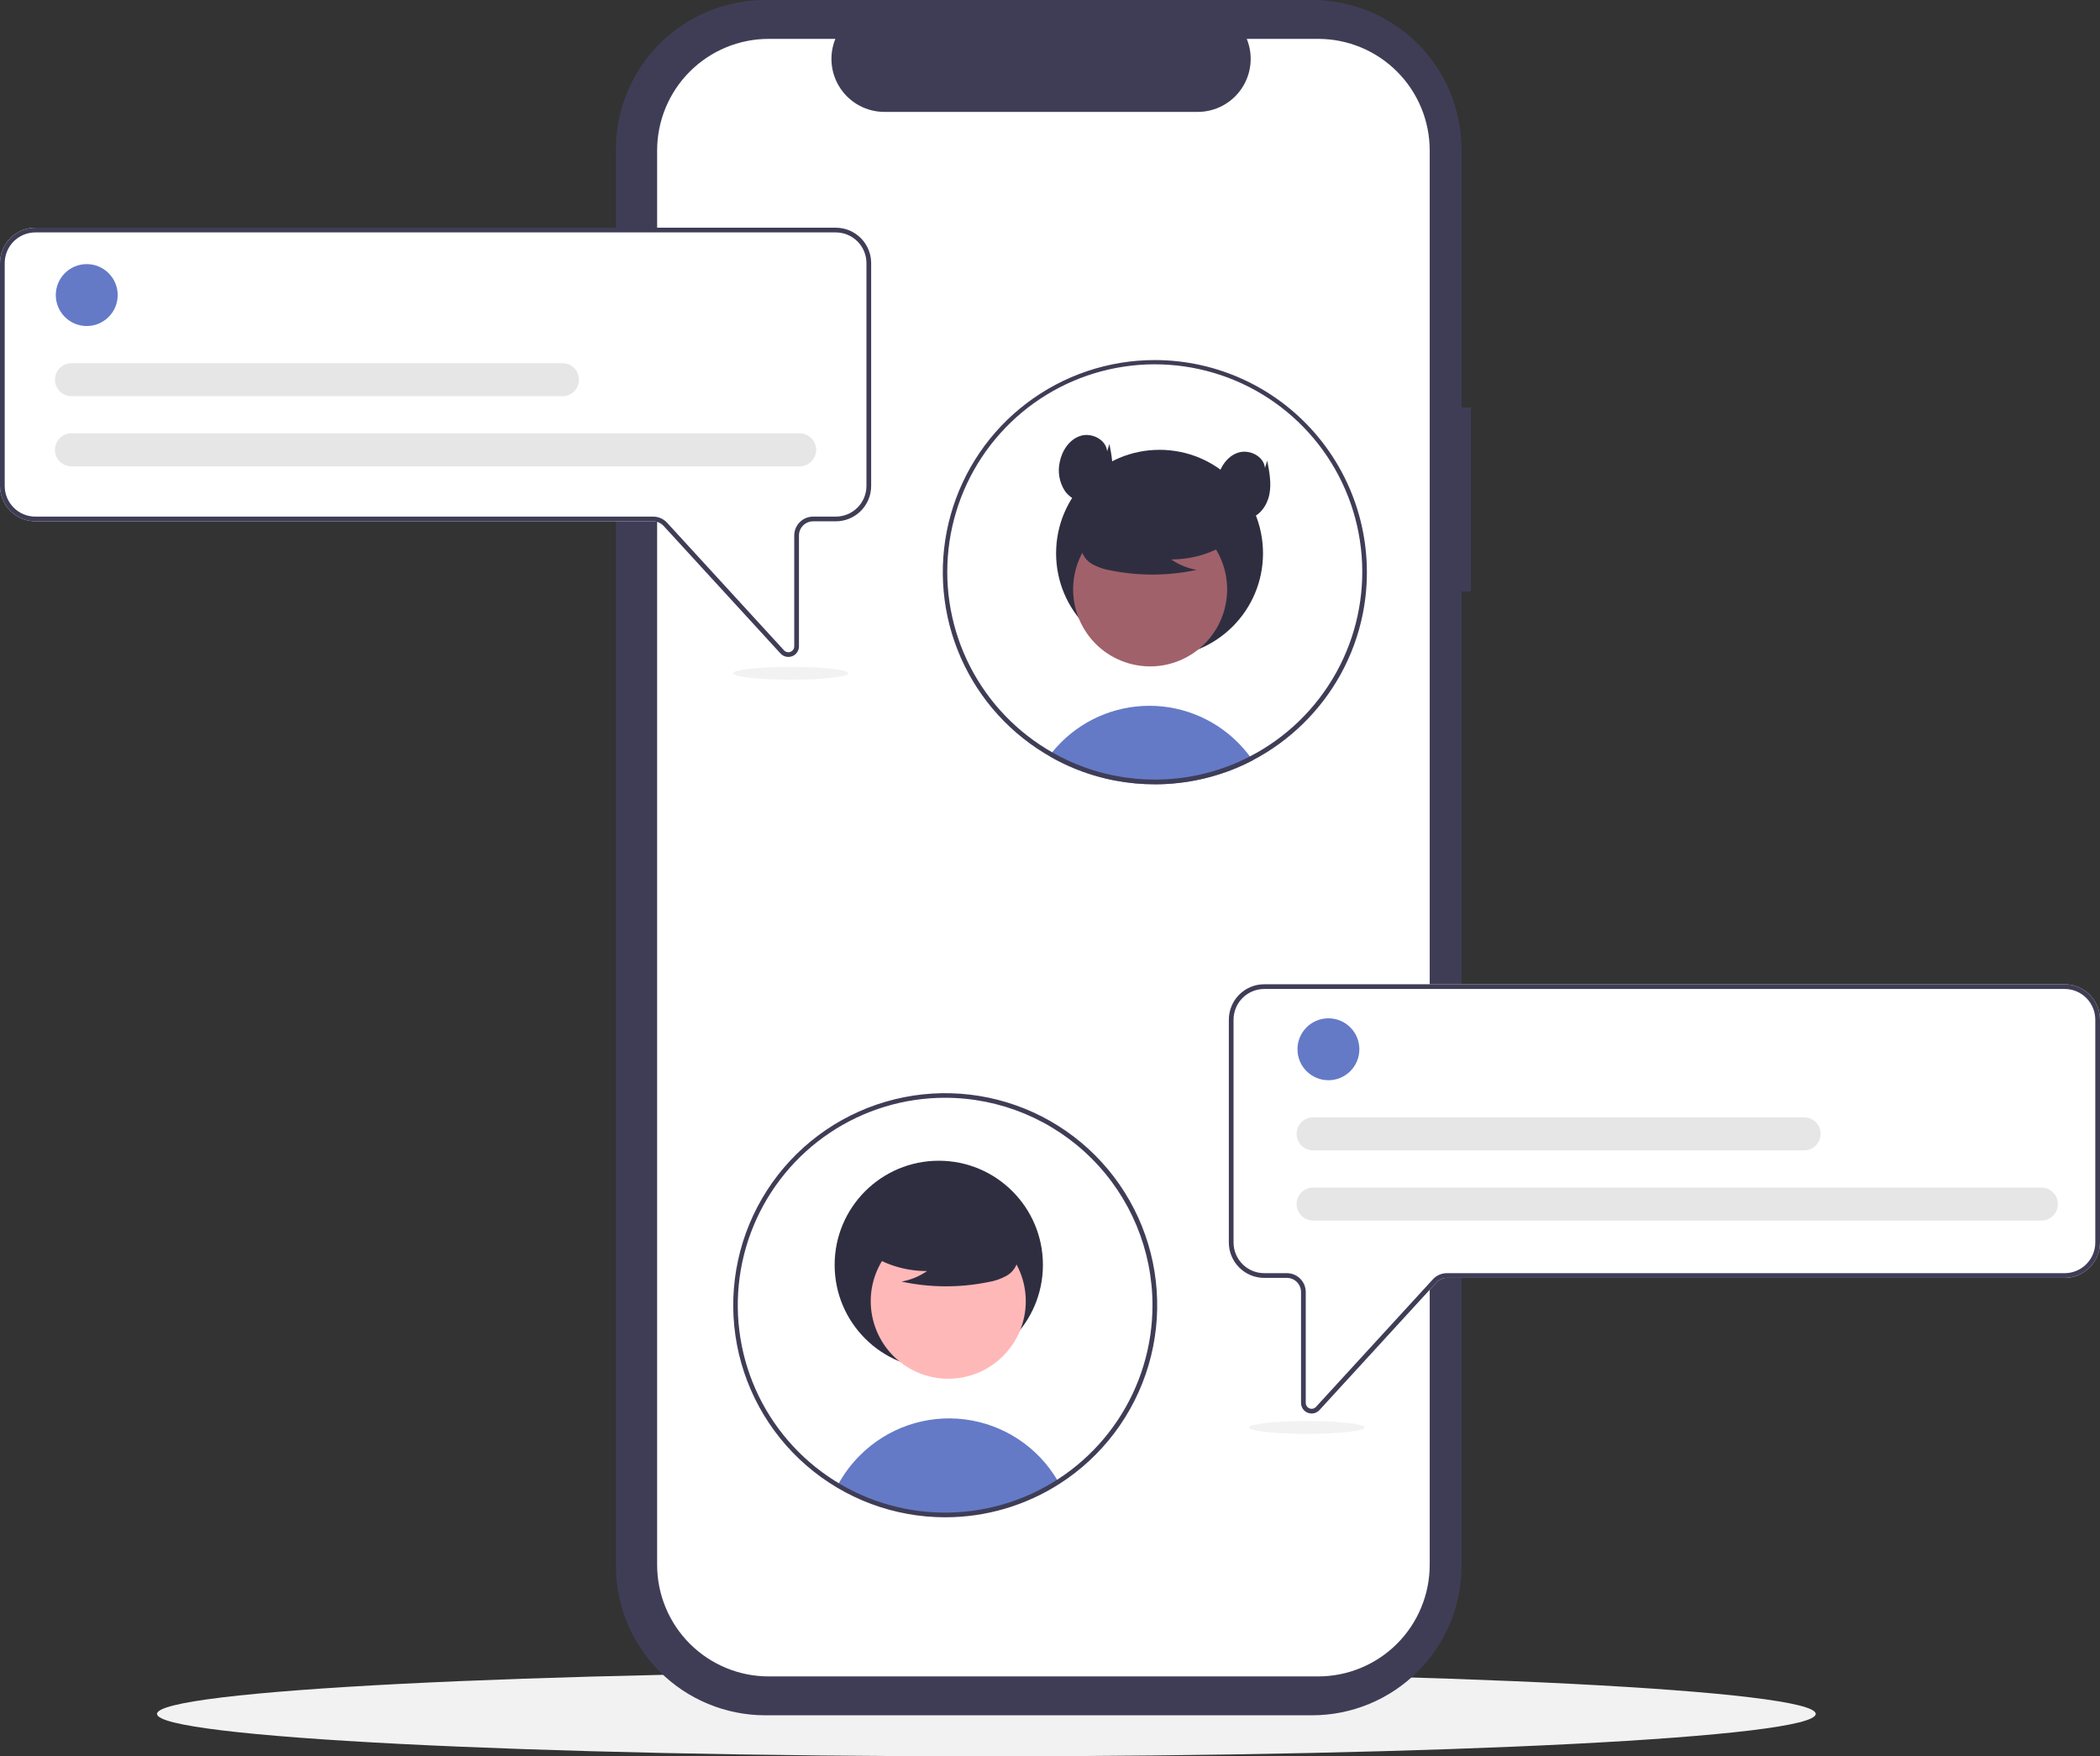 <svg width="354" height="296" viewBox="0 0 354 296" fill="none" xmlns="http://www.w3.org/2000/svg">
<rect x="0" y="0" width="354" height="296" fill="#333333" stroke="none"/>
<g clip-path="url(#clip0_4741_1523)">
<path d="M166.275 296C243.487 296 306.08 292.799 306.08 288.85C306.08 284.902 243.487 281.7 166.275 281.7C89.062 281.7 26.469 284.902 26.469 288.85C26.469 292.799 89.062 296 166.275 296Z" fill="#F2F2F2"/>
<path d="M247.955 68.697H246.367V25.184C246.367 18.505 243.714 12.099 238.992 7.376C234.269 2.653 227.864 7.37434e-06 221.185 0H129.006C122.328 -1.26416e-05 115.923 2.653 111.2 7.376C106.478 12.099 103.825 18.505 103.825 25.184V263.898C103.825 270.577 106.478 276.983 111.2 281.706C115.923 286.429 122.328 289.082 129.006 289.082H221.185C227.864 289.082 234.269 286.429 238.991 281.706C243.714 276.983 246.367 270.577 246.367 263.898V99.67H247.955L247.955 68.697Z" fill="#3F3D56"/>
<path d="M241.007 25.36V263.723C241.007 268.711 239.026 273.495 235.499 277.022C231.972 280.549 227.189 282.53 222.201 282.531H129.58C124.592 282.53 119.809 280.549 116.282 277.022C112.755 273.495 110.774 268.711 110.773 263.723V25.36C110.774 20.372 112.755 15.588 116.282 12.061C119.809 8.533 124.592 6.552 129.58 6.552H140.816C140.264 7.909 140.053 9.38 140.203 10.838C140.354 12.295 140.859 13.693 141.677 14.909C142.494 16.124 143.597 17.121 144.89 17.81C146.182 18.499 147.624 18.86 149.089 18.861H201.897C203.362 18.86 204.804 18.499 206.097 17.81C207.389 17.121 208.492 16.124 209.31 14.909C210.127 13.693 210.633 12.295 210.783 10.838C210.933 9.38 210.723 7.909 210.17 6.552H222.201C227.189 6.552 231.972 8.533 235.499 12.061C239.026 15.588 241.007 20.372 241.007 25.36Z" fill="white"/>
<path d="M211.169 128.141C210.553 128.462 209.927 128.767 209.29 129.054C208.71 129.316 208.121 129.563 207.523 129.793C207.304 129.877 207.082 129.96 206.86 130.043C205.101 130.681 203.295 131.179 201.458 131.533C200.549 131.712 199.627 131.852 198.694 131.954C197.923 132.041 197.145 132.104 196.358 132.141C195.798 132.168 195.238 132.18 194.674 132.18C192.441 132.181 190.212 131.972 188.018 131.557C187.446 131.453 186.886 131.33 186.326 131.195C183.617 130.546 180.994 129.578 178.513 128.311C178.291 128.2 178.068 128.081 177.846 127.966C177.516 127.791 177.195 127.608 176.873 127.418C177.028 127.203 177.195 126.993 177.365 126.786C179.224 124.483 181.547 122.597 184.183 121.252C186.819 119.906 189.709 119.131 192.665 118.978C195.62 118.824 198.575 119.295 201.336 120.36C204.097 121.425 206.603 123.059 208.691 125.158C209.415 125.885 210.087 126.663 210.7 127.485C210.863 127.7 211.018 127.918 211.169 128.141Z" fill="#647AC7"/>
<path d="M195.467 110.692C205.099 110.692 212.907 102.883 212.907 93.251C212.907 83.618 205.099 75.809 195.467 75.809C185.835 75.809 178.027 83.618 178.027 93.251C178.027 102.883 185.835 110.692 195.467 110.692Z" fill="#2F2E41"/>
<path d="M200.106 110.717C206.396 107.278 208.707 99.391 205.269 93.1C201.83 86.809 193.944 84.497 187.654 87.936C181.363 91.375 179.052 99.262 182.49 105.553C185.929 111.844 193.815 114.156 200.106 110.717Z" fill="#A0616A"/>
<path d="M207.519 91.161C204.552 93.206 201.032 94.294 197.43 94.28C198.715 95.171 200.177 95.773 201.717 96.044C196.928 97.071 191.978 97.099 187.177 96.126C186.11 95.954 185.08 95.601 184.133 95.08C183.661 94.816 183.25 94.456 182.926 94.023C182.602 93.591 182.373 93.094 182.254 92.567C181.935 90.744 183.355 89.088 184.831 87.972C187.09 86.29 189.696 85.131 192.458 84.579C195.221 84.026 198.071 84.095 200.804 84.78C202.588 85.242 204.376 86.021 205.535 87.454C206.694 88.887 207.037 91.096 205.933 92.572L207.519 91.161Z" fill="#2F2E41"/>
<path d="M194.674 60.682C186.879 60.681 179.296 63.229 173.083 67.938C166.87 72.647 162.366 79.258 160.259 86.764C158.152 94.27 158.556 102.26 161.411 109.514C164.265 116.769 169.414 122.892 176.071 126.949L176.301 127.084C176.492 127.199 176.682 127.31 176.873 127.418C177.195 127.608 177.516 127.791 177.846 127.966C178.068 128.081 178.291 128.2 178.513 128.311C180.994 129.578 183.617 130.546 186.326 131.195C186.886 131.33 187.446 131.453 188.018 131.557C190.212 131.972 192.441 132.181 194.674 132.18C195.238 132.18 195.798 132.168 196.358 132.141C197.145 132.105 197.923 132.043 198.694 131.954C199.627 131.851 200.549 131.71 201.458 131.533C203.295 131.179 205.101 130.681 206.86 130.043C207.082 129.96 207.304 129.876 207.523 129.793C208.123 129.563 208.712 129.316 209.29 129.054C209.926 128.768 210.552 128.464 211.169 128.141C217.352 124.902 222.462 119.939 225.88 113.853C225.896 113.821 225.916 113.789 225.932 113.758C227.755 110.485 229.049 106.944 229.765 103.267C230.769 98.091 230.617 92.756 229.319 87.645C228.021 82.534 225.609 77.773 222.255 73.704C218.902 69.634 214.69 66.356 209.922 64.105C205.154 61.854 199.947 60.685 194.674 60.682ZM225.281 113.293C225.249 113.348 225.221 113.404 225.189 113.456C221.84 119.452 216.801 124.331 210.7 127.485C210.092 127.803 209.474 128.101 208.845 128.379C208.325 128.613 207.793 128.836 207.257 129.042C207.03 129.13 206.8 129.217 206.57 129.296C205.05 129.851 203.493 130.298 201.911 130.631C200.737 130.881 199.55 131.068 198.356 131.191C197.621 131.271 196.875 131.326 196.124 131.354C195.643 131.374 195.159 131.386 194.674 131.386C192.513 131.388 190.356 131.188 188.232 130.786C186.94 130.548 185.663 130.235 184.407 129.849C182.494 129.258 180.635 128.504 178.851 127.596C178.644 127.489 178.438 127.382 178.235 127.271C177.945 127.116 177.651 126.957 177.365 126.786C177.151 126.667 176.936 126.54 176.726 126.413C176.603 126.341 176.48 126.266 176.356 126.19C170.52 122.606 165.864 117.386 162.966 111.179C160.069 104.972 159.057 98.051 160.057 91.274C161.057 84.498 164.024 78.164 168.591 73.058C173.157 67.953 179.122 64.3 185.745 62.554C192.369 60.809 199.359 61.046 205.848 63.236C212.338 65.427 218.042 69.475 222.252 74.879C226.462 80.282 228.993 86.802 229.532 93.631C230.07 100.46 228.592 107.297 225.281 113.293Z" fill="#3F3D56"/>
<path d="M186.635 76.05C186.448 74.077 184.03 72.862 182.14 73.458C180.25 74.054 179.009 75.957 178.634 77.904C178.453 78.724 178.436 79.571 178.584 80.397C178.731 81.224 179.041 82.013 179.494 82.719C180.449 84.094 182.205 84.953 183.843 84.603C185.712 84.205 187.007 82.379 187.378 80.504C187.749 78.628 187.381 76.695 187.013 74.819L186.635 76.05Z" fill="#2F2E41"/>
<path d="M213.239 78.869C213.051 76.896 210.634 75.681 208.744 76.277C206.854 76.873 205.613 78.777 205.237 80.723C205.057 81.543 205.04 82.39 205.188 83.216C205.335 84.043 205.644 84.832 206.097 85.538C207.053 86.913 208.809 87.772 210.446 87.422C212.316 87.024 213.611 85.198 213.982 83.323C214.352 81.448 213.984 79.514 213.617 77.638L213.239 78.869Z" fill="#2F2E41"/>
<path d="M132.888 110.718C132.641 110.718 132.396 110.666 132.17 110.566C131.944 110.466 131.741 110.32 131.575 110.137L111.866 88.634C111.643 88.391 111.371 88.196 111.068 88.063C110.766 87.93 110.439 87.861 110.108 87.861H5.961C4.381 87.859 2.866 87.23 1.748 86.113C0.63 84.995 0.002 83.48 0 81.899V44.338C0.002 42.757 0.63 41.242 1.748 40.124C2.866 39.006 4.381 38.377 5.961 38.376H140.892C142.472 38.377 143.987 39.006 145.105 40.124C146.223 41.242 146.851 42.757 146.853 44.338V81.899C146.851 83.48 146.223 84.995 145.105 86.113C143.987 87.23 142.472 87.859 140.892 87.861H137.066C136.434 87.862 135.828 88.113 135.381 88.56C134.934 89.007 134.682 89.614 134.681 90.246V108.928C134.683 109.289 134.575 109.641 134.371 109.939C134.168 110.237 133.878 110.465 133.541 110.595C133.333 110.676 133.112 110.718 132.888 110.718Z" fill="white"/>
<path d="M132.888 110.718C132.641 110.718 132.396 110.666 132.17 110.566C131.944 110.466 131.741 110.32 131.575 110.137L111.866 88.634C111.643 88.391 111.371 88.196 111.068 88.063C110.766 87.93 110.439 87.861 110.108 87.861H5.961C4.381 87.859 2.866 87.23 1.748 86.113C0.63 84.995 0.002 83.48 0 81.899V44.338C0.002 42.757 0.63 41.242 1.748 40.124C2.866 39.006 4.381 38.377 5.961 38.376H140.892C142.472 38.377 143.987 39.006 145.105 40.124C146.223 41.242 146.851 42.757 146.853 44.338V81.899C146.851 83.48 146.223 84.995 145.105 86.113C143.987 87.23 142.472 87.859 140.892 87.861H137.066C136.434 87.862 135.828 88.113 135.381 88.56C134.934 89.007 134.682 89.614 134.681 90.246V108.928C134.683 109.289 134.575 109.641 134.371 109.939C134.168 110.237 133.878 110.465 133.541 110.595C133.333 110.676 133.112 110.718 132.888 110.718ZM5.961 39.17C4.591 39.172 3.278 39.717 2.309 40.685C1.341 41.654 0.796 42.968 0.794 44.338V81.899C0.796 83.269 1.341 84.582 2.309 85.551C3.278 86.52 4.591 87.065 5.961 87.066H110.108C110.549 87.067 110.985 87.159 111.388 87.336C111.792 87.514 112.154 87.773 112.452 88.097L132.16 109.6C132.296 109.747 132.473 109.851 132.668 109.896C132.863 109.942 133.067 109.927 133.253 109.854C133.44 109.782 133.6 109.655 133.713 109.489C133.827 109.324 133.887 109.128 133.887 108.928V90.246C133.888 89.403 134.223 88.595 134.819 87.999C135.415 87.403 136.223 87.067 137.066 87.066H140.892C142.262 87.065 143.575 86.52 144.544 85.551C145.512 84.582 146.057 83.269 146.059 81.899V44.338C146.057 42.968 145.512 41.654 144.544 40.685C143.575 39.717 142.262 39.172 140.892 39.17H5.961Z" fill="#3F3D56"/>
<path d="M14.622 54.945C17.503 54.945 19.839 52.609 19.839 49.728C19.839 46.847 17.503 44.511 14.622 44.511C11.742 44.511 9.406 46.847 9.406 49.728C9.406 52.609 11.742 54.945 14.622 54.945Z" fill="#647AC7"/>
<path d="M134.806 78.595H12.047C11.681 78.595 11.319 78.524 10.981 78.384C10.643 78.245 10.336 78.04 10.078 77.781C9.819 77.523 9.614 77.216 9.474 76.878C9.334 76.54 9.262 76.178 9.262 75.813C9.262 75.447 9.334 75.085 9.474 74.747C9.614 74.409 9.819 74.102 10.078 73.844C10.336 73.586 10.643 73.381 10.981 73.241C11.319 73.102 11.681 73.03 12.047 73.03H134.806C135.543 73.031 136.25 73.325 136.771 73.846C137.292 74.368 137.585 75.075 137.585 75.813C137.585 76.55 137.292 77.257 136.771 77.779C136.25 78.3 135.543 78.594 134.806 78.595Z" fill="#E6E6E6"/>
<path d="M94.814 66.77H12.047C11.681 66.77 11.319 66.699 10.981 66.559C10.643 66.419 10.336 66.215 10.078 65.956C9.819 65.698 9.614 65.391 9.474 65.053C9.334 64.715 9.262 64.353 9.262 63.988C9.262 63.622 9.334 63.26 9.474 62.922C9.614 62.584 9.819 62.278 10.078 62.019C10.336 61.761 10.643 61.556 10.981 61.416C11.319 61.276 11.681 61.205 12.047 61.205H94.814C95.552 61.205 96.259 61.498 96.781 62.02C97.303 62.542 97.596 63.25 97.596 63.988C97.596 64.726 97.303 65.433 96.781 65.955C96.259 66.477 95.552 66.77 94.814 66.77Z" fill="#E6E6E6"/>
<path d="M220.458 238.1C220.122 237.971 219.832 237.742 219.629 237.444C219.425 237.147 219.317 236.794 219.318 236.433V217.751C219.318 217.119 219.066 216.513 218.619 216.065C218.172 215.618 217.566 215.367 216.934 215.366H213.108C211.528 215.364 210.013 214.735 208.895 213.618C207.777 212.5 207.149 210.985 207.147 209.404V171.843C207.149 170.262 207.777 168.747 208.895 167.629C210.013 166.511 211.528 165.883 213.108 165.881H348.039C349.619 165.883 351.134 166.511 352.252 167.629C353.37 168.747 353.998 170.262 354 171.843V209.404C353.998 210.985 353.37 212.5 352.252 213.618C351.134 214.735 349.619 215.364 348.039 215.366H243.892C243.561 215.366 243.234 215.435 242.931 215.568C242.629 215.702 242.357 215.896 242.134 216.139L222.425 237.642C222.259 237.825 222.056 237.971 221.83 238.071C221.603 238.171 221.359 238.223 221.112 238.223C220.888 238.223 220.667 238.181 220.458 238.1Z" fill="white"/>
<path d="M220.458 238.1C220.122 237.971 219.832 237.742 219.629 237.444C219.425 237.147 219.317 236.794 219.318 236.433V217.751C219.318 217.119 219.066 216.513 218.619 216.065C218.172 215.618 217.566 215.367 216.934 215.366H213.108C211.528 215.364 210.013 214.735 208.895 213.618C207.777 212.5 207.149 210.985 207.147 209.404V171.843C207.149 170.262 207.777 168.747 208.895 167.629C210.013 166.511 211.528 165.883 213.108 165.881H348.039C349.619 165.883 351.134 166.511 352.252 167.629C353.37 168.747 353.998 170.262 354 171.843V209.404C353.998 210.985 353.37 212.5 352.252 213.618C351.134 214.735 349.619 215.364 348.039 215.366H243.892C243.561 215.366 243.234 215.435 242.931 215.568C242.629 215.702 242.357 215.896 242.134 216.139L222.425 237.642C222.259 237.825 222.056 237.971 221.83 238.071C221.603 238.171 221.359 238.223 221.112 238.223C220.888 238.223 220.667 238.181 220.458 238.1ZM213.108 166.675C211.738 166.677 210.425 167.222 209.456 168.191C208.488 169.159 207.943 170.473 207.941 171.843V209.404C207.943 210.774 208.488 212.088 209.456 213.056C210.425 214.025 211.738 214.57 213.108 214.571H216.934C217.777 214.572 218.585 214.908 219.181 215.504C219.777 216.1 220.112 216.908 220.113 217.751V236.433C220.113 236.634 220.173 236.829 220.286 236.994C220.399 237.16 220.56 237.287 220.746 237.36C220.933 237.432 221.137 237.447 221.332 237.401C221.527 237.356 221.704 237.253 221.839 237.105L241.548 215.603C241.846 215.278 242.208 215.019 242.612 214.841C243.015 214.664 243.451 214.572 243.892 214.571H348.039C349.408 214.57 350.722 214.025 351.69 213.056C352.659 212.088 353.204 210.774 353.206 209.404V171.843C353.204 170.473 352.659 169.159 351.69 168.191C350.722 167.222 349.408 166.677 348.039 166.675H213.108Z" fill="#3F3D56"/>
<path d="M178.402 249.731C172.869 253.275 166.458 255.207 159.888 255.311C153.319 255.416 146.85 253.689 141.207 250.323C142.199 248.475 143.457 246.782 144.94 245.298C147.228 242.999 150.013 241.255 153.08 240.2C156.148 239.145 159.416 238.807 162.634 239.213C165.853 239.618 168.935 240.756 171.645 242.539C174.355 244.321 176.62 246.702 178.267 249.497C178.311 249.572 178.358 249.652 178.402 249.731Z" fill="#647AC7"/>
<path d="M158.251 230.736C167.947 230.736 175.807 222.876 175.807 213.179C175.807 203.482 167.947 195.622 158.251 195.622C148.556 195.622 140.696 203.482 140.696 213.179C140.696 222.876 148.556 230.736 158.251 230.736Z" fill="#2F2E41"/>
<path d="M171.314 225.563C174.776 219.23 172.449 211.291 166.117 207.829C159.785 204.367 151.846 206.694 148.384 213.027C144.923 219.36 147.25 227.299 153.582 230.761C159.914 234.223 167.853 231.895 171.314 225.563Z" fill="#FFB8B8"/>
<path d="M146.12 211.076C149.106 213.134 152.65 214.229 156.276 214.215C154.982 215.112 153.51 215.718 151.96 215.991C156.781 217.025 161.764 217.053 166.597 216.073C167.671 215.901 168.708 215.545 169.661 215.02C170.136 214.755 170.55 214.393 170.876 213.957C171.202 213.521 171.432 213.021 171.552 212.491C171.873 210.656 170.444 208.989 168.958 207.866C166.684 206.172 164.061 205.005 161.28 204.449C158.499 203.893 155.63 203.963 152.879 204.652C151.083 205.117 149.284 205.901 148.117 207.344C146.95 208.786 146.605 211.01 147.716 212.496L146.12 211.076Z" fill="#2F2E41"/>
<path d="M159.326 255.713C150.728 255.711 142.419 252.608 135.924 246.974C129.428 241.34 125.182 233.553 123.963 225.041C122.744 216.53 124.635 207.864 129.288 200.633C133.942 193.403 141.046 188.093 149.297 185.677C157.549 183.261 166.394 183.902 174.212 187.481C182.03 191.06 188.295 197.338 191.858 205.164C195.421 212.989 196.044 221.837 193.612 230.085C191.18 238.332 185.856 245.426 178.617 250.065C172.86 253.757 166.164 255.717 159.326 255.713ZM159.326 185.01C152.412 185.009 145.653 187.059 139.905 190.9C134.156 194.741 129.675 200.2 127.029 206.588C124.383 212.976 123.691 220.005 125.039 226.787C126.388 233.568 129.717 239.797 134.606 244.686C139.494 249.576 145.723 252.905 152.504 254.254C159.285 255.603 166.313 254.91 172.7 252.264C179.088 249.618 184.547 245.136 188.388 239.387C192.228 233.638 194.278 226.879 194.277 219.964C194.267 210.697 190.581 201.812 184.028 195.259C177.476 188.706 168.592 185.02 159.326 185.01Z" fill="#3F3D56"/>
<path d="M223.934 182.053C226.815 182.053 229.15 179.717 229.15 176.836C229.15 173.955 226.815 171.619 223.934 171.619C221.053 171.619 218.717 173.955 218.717 176.836C218.717 179.717 221.053 182.053 223.934 182.053Z" fill="#647AC7"/>
<path d="M344.117 205.703H221.358C220.993 205.703 220.631 205.632 220.293 205.492C219.955 205.352 219.648 205.147 219.389 204.889C219.13 204.631 218.925 204.324 218.785 203.986C218.645 203.648 218.573 203.286 218.573 202.921C218.573 202.555 218.645 202.193 218.785 201.855C218.925 201.517 219.13 201.21 219.389 200.952C219.648 200.694 219.955 200.489 220.293 200.349C220.631 200.209 220.993 200.138 221.358 200.138H344.117C344.855 200.138 345.563 200.431 346.084 200.953C346.606 201.475 346.899 202.183 346.899 202.921C346.899 203.658 346.606 204.366 346.084 204.888C345.563 205.41 344.855 205.703 344.117 205.703Z" fill="#E6E6E6"/>
<path d="M304.125 193.878H221.358C220.993 193.878 220.631 193.807 220.293 193.667C219.955 193.527 219.648 193.323 219.389 193.064C219.13 192.806 218.925 192.499 218.785 192.161C218.645 191.823 218.573 191.461 218.573 191.096C218.573 190.73 218.645 190.368 218.785 190.03C218.925 189.692 219.13 189.385 219.389 189.127C219.648 188.869 219.955 188.664 220.293 188.524C220.631 188.384 220.993 188.313 221.358 188.313H304.125C304.862 188.314 305.569 188.608 306.09 189.129C306.611 189.651 306.904 190.358 306.904 191.096C306.904 191.833 306.611 192.54 306.09 193.062C305.569 193.584 304.862 193.877 304.125 193.878Z" fill="#E6E6E6"/>
<path d="M220.29 241.656C225.665 241.656 230.023 241.172 230.023 240.576C230.023 239.979 225.665 239.495 220.29 239.495C214.915 239.495 210.558 239.979 210.558 240.576C210.558 241.172 214.915 241.656 220.29 241.656Z" fill="#F2F2F2"/>
<path d="M133.309 114.548C138.684 114.548 143.042 114.065 143.042 113.468C143.042 112.871 138.684 112.388 133.309 112.388C127.934 112.388 123.577 112.871 123.577 113.468C123.577 114.065 127.934 114.548 133.309 114.548Z" fill="#F2F2F2"/>
</g>
<defs>
<clipPath id="clip0_4741_1523">
<rect width="354" height="296" fill="white"/>
</clipPath>
</defs>
</svg>
